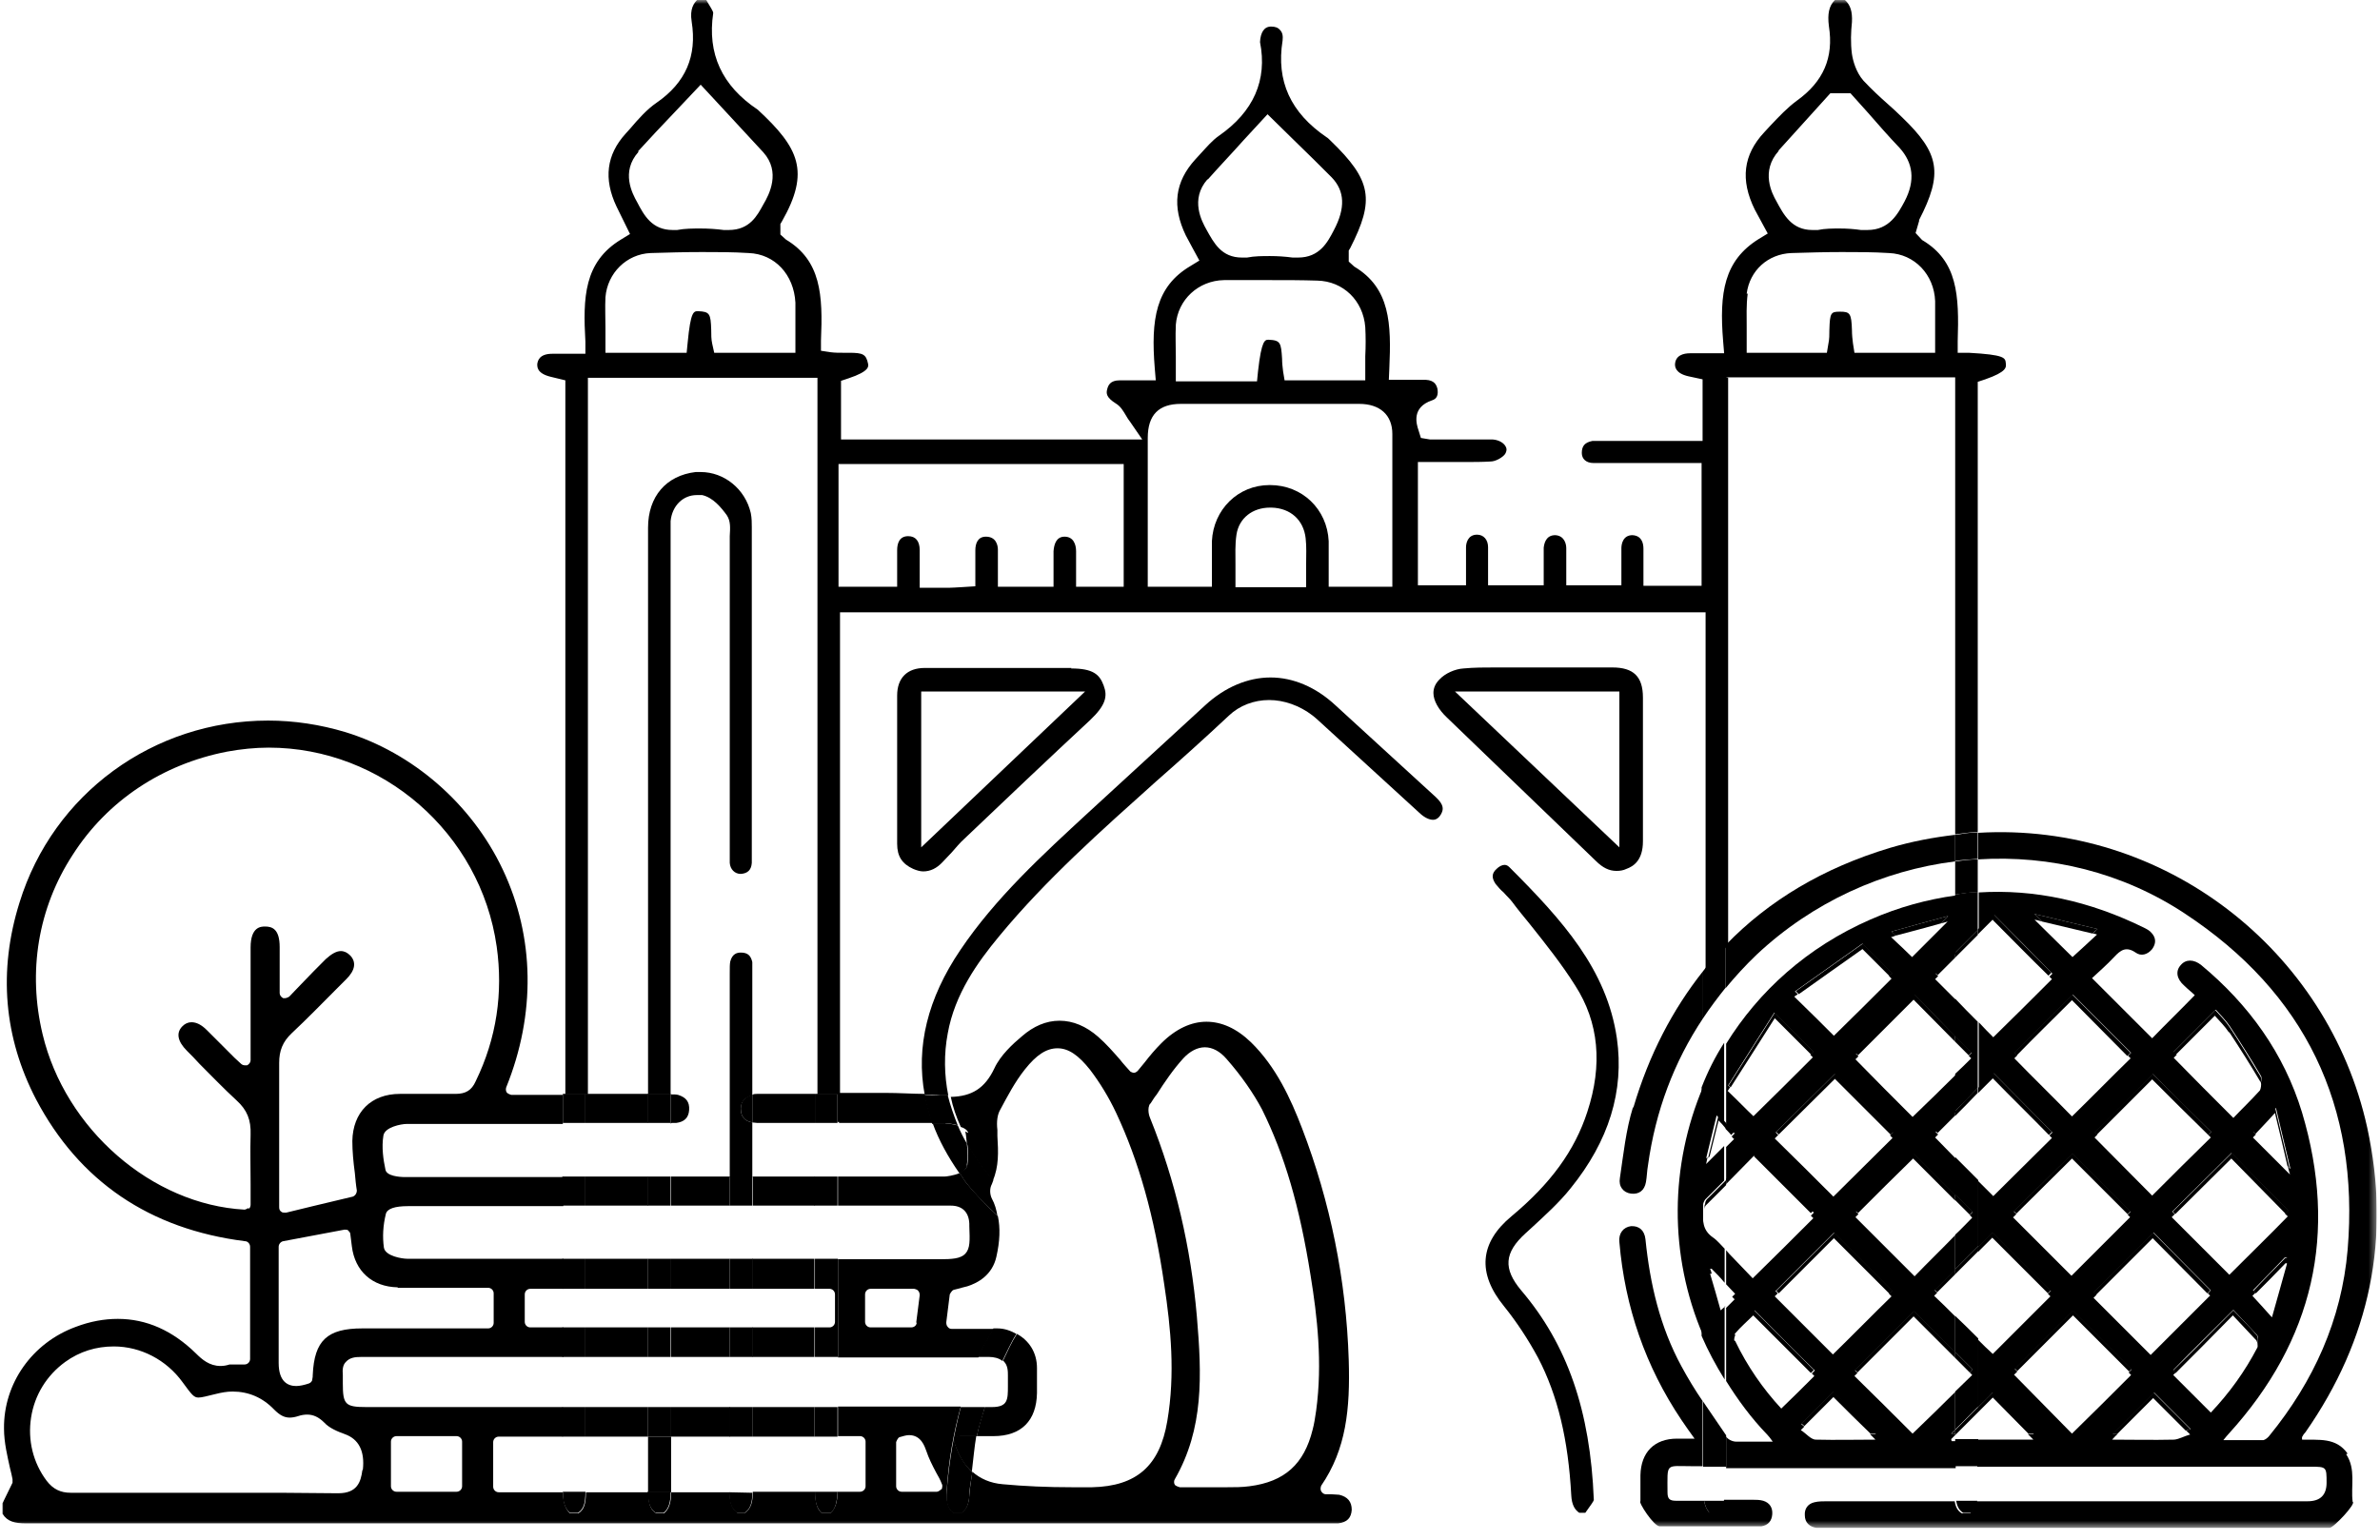 <svg width="309" height="200" viewBox="0 0 309 200" fill="none" xmlns="http://www.w3.org/2000/svg">
<g clip-path="url(#clip0_2471_1983)">
<mask id="mask0_2471_1983" style="mask-type:luminance" maskUnits="userSpaceOnUse" x="0" y="0" width="309" height="199">
<path d="M308.571 0H0V198.405H308.571V0Z" fill="white"/>
</mask>
<g mask="url(#mask0_2471_1983)">
<path d="M119.407 156.563H122.075C122.53 156.563 122.986 156.563 123.441 156.563C124.938 156.563 125.784 157.409 125.849 158.906V159.231C125.914 161.053 125.979 162.094 125.328 162.81C124.678 163.461 123.636 163.526 121.879 163.526H108.8C108.8 167.755 108.8 171.985 108.8 176.28C114.852 176.28 120.968 176.28 127.02 176.28C127.606 174.979 128.322 173.742 129.038 172.571C128.452 172.571 127.931 172.571 127.346 172.571C127.346 172.571 124.222 172.571 123.571 172.571C123.376 172.571 123.181 172.506 123.051 172.311C122.92 172.181 122.856 171.985 122.856 171.725L123.311 168.081C123.311 168.081 123.571 167.561 123.832 167.495L124.352 167.365C124.743 167.235 125.133 167.17 125.588 167.04C127.02 166.585 128.842 165.543 129.363 163.201C129.818 161.183 129.883 159.491 129.558 157.93C128.062 156.498 126.565 155.002 125.328 153.44C125.068 153.049 124.873 152.724 124.612 152.334C123.832 152.659 122.856 152.789 122.595 152.789C117.975 152.789 113.42 152.789 108.8 152.789C108.8 154.025 108.8 155.327 108.8 156.563H119.472H119.407ZM119.016 171.725C119.016 172.115 118.691 172.376 118.3 172.376H113.03C112.639 172.376 112.314 172.05 112.314 171.66V168.081C112.314 167.69 112.639 167.365 113.03 167.365H118.691C118.691 167.365 119.082 167.43 119.212 167.626C119.342 167.755 119.407 167.951 119.407 168.211L118.951 171.79L119.016 171.725Z" fill="currentColor"/>
<path d="M105.742 186.562C105.742 185.325 105.742 184.023 105.742 182.722H97.673C97.673 184.023 97.673 185.26 97.673 186.562H105.742Z" fill="currentColor"/>
<path d="M97.673 172.376C97.673 173.677 97.673 174.914 97.673 176.215C100.341 176.215 103.074 176.215 105.742 176.215C105.742 174.979 105.742 173.677 105.742 172.376H97.673Z" fill="currentColor"/>
<path d="M100.342 156.563H105.807C105.807 155.327 105.807 154.09 105.807 152.789C103.139 152.789 100.406 152.789 97.738 152.789C97.738 154.025 97.738 155.327 97.738 156.563C98.65 156.563 99.495 156.563 100.406 156.563H100.342Z" fill="currentColor"/>
<path d="M94.745 186.562C94.745 185.26 94.745 184.023 94.745 182.722H87.131C87.131 184.023 87.131 185.26 87.131 186.562H94.745Z" fill="currentColor"/>
<path d="M130.339 176.801C130.859 177.321 130.859 178.102 130.859 178.623C130.859 179.143 130.859 179.599 130.859 179.989C130.859 181.746 130.859 182.722 128.777 182.722H128.061C128.061 182.722 127.931 182.722 127.866 182.722C127.475 183.959 127.085 185.13 126.824 186.497H127.54C127.996 186.497 128.451 186.497 128.972 186.497C132.616 186.497 134.568 184.479 134.633 180.9C134.633 179.794 134.633 178.753 134.633 177.647C134.633 175.629 133.592 174.067 132.03 173.222C131.315 174.328 130.794 175.499 130.208 176.735C130.208 176.735 130.339 176.735 130.339 176.801Z" fill="currentColor"/>
<path d="M94.745 156.563C94.745 155.327 94.745 154.09 94.745 152.789H87.131C87.131 154.025 87.131 155.327 87.131 156.563C89.67 156.563 92.207 156.563 94.745 156.563Z" fill="currentColor"/>
<path d="M84.138 156.563C84.138 155.327 84.138 154.09 84.138 152.789H76.004C76.004 154.025 76.004 155.327 76.004 156.563C78.737 156.563 81.47 156.563 84.138 156.563Z" fill="currentColor"/>
<path d="M87.131 172.376C87.131 173.677 87.131 174.914 87.131 176.215C89.67 176.215 92.207 176.215 94.745 176.215C94.745 174.914 94.745 173.677 94.745 172.376H87.131Z" fill="currentColor"/>
<path d="M87.196 145.826C87.196 145.826 87.587 145.826 87.782 145.826C88.823 145.696 89.408 145.175 89.474 144.134C89.539 143.093 89.083 142.508 88.042 142.182C87.782 142.117 87.456 142.117 87.066 142.117C87.066 143.354 87.066 144.59 87.066 145.891H87.131L87.196 145.826Z" fill="currentColor"/>
<path d="M76.004 172.376C76.004 173.677 76.004 174.979 76.004 176.215C78.737 176.215 81.406 176.215 84.138 176.215C84.138 174.979 84.138 173.677 84.138 172.376H76.004Z" fill="currentColor"/>
<path d="M87.131 163.461C87.131 164.762 87.131 166.064 87.131 167.365H94.745C94.745 166.064 94.745 164.762 94.745 163.461H87.131Z" fill="currentColor"/>
<path d="M84.138 186.562C84.138 185.325 84.138 184.023 84.138 182.722C81.47 182.722 78.737 182.722 76.004 182.722C76.004 184.023 76.004 185.325 76.004 186.562H84.138Z" fill="currentColor"/>
<path d="M76.004 163.461C76.004 164.762 76.004 166.064 76.004 167.365H84.138C84.138 166.064 84.138 164.762 84.138 163.461H76.004Z" fill="currentColor"/>
<path d="M97.673 163.461C97.673 164.762 97.673 166.064 97.673 167.365H105.742C105.742 166.064 105.742 164.762 105.742 163.461H97.673Z" fill="currentColor"/>
<path d="M84.138 145.826C84.138 144.59 84.138 143.354 84.138 142.052H76.004C76.004 143.289 76.004 144.525 76.004 145.826H84.138Z" fill="currentColor"/>
<path d="M108.93 145.826C112.965 145.826 117.064 145.826 121.098 145.826C120.643 144.59 120.318 143.354 120.057 142.052C118.495 142.052 116.803 141.922 114.786 141.922C113.094 141.922 111.403 141.922 109.646 141.922C109.321 141.922 109.06 141.922 108.735 141.922C108.735 143.158 108.735 144.46 108.735 145.696H108.93V145.826Z" fill="currentColor"/>
<path d="M125.328 146.933C125.458 147.518 125.458 147.974 125.523 148.494C126.435 150.121 127.54 151.748 128.907 153.31C129.688 151.487 129.623 149.601 129.493 147.518V146.737C129.363 145.631 129.493 144.72 129.883 144.069C130.794 142.378 131.77 140.49 133.072 138.863C134.568 136.977 135.87 136.131 137.302 136.131C138.733 136.131 140.035 137.042 141.531 138.929C142.767 140.555 143.939 142.443 144.915 144.525C147.843 150.772 149.86 157.865 151.162 166.845C152.008 172.441 152.594 178.427 151.552 184.544C150.576 190.335 147.583 193.003 141.791 193.134C140.946 193.134 140.035 193.134 139.188 193.134C135.935 193.134 133.007 193.003 130.208 192.743C128.582 192.613 127.28 192.027 126.239 191.117C126.109 192.158 125.914 193.069 125.849 194.175C125.784 195.411 125.394 196.062 124.808 196.453H123.767C123.051 195.802 122.855 195.021 122.92 193.459C123.181 189.49 123.831 185.976 124.743 182.657C119.407 182.657 114.071 182.657 108.8 182.657C108.8 183.958 108.8 185.195 108.8 186.497H111.663C112.054 186.497 112.379 186.822 112.379 187.212V193.003C112.379 193.394 112.054 193.719 111.663 193.719H108.735C108.735 195.021 108.475 195.802 107.889 196.453H106.652C106.002 195.867 105.872 194.955 105.807 193.719H97.738C97.738 195.151 97.478 195.867 96.762 196.453H95.721C95.004 195.867 94.745 195.151 94.745 193.785H87.131C87.131 195.151 86.871 195.932 86.22 196.518H85.179C84.528 196.062 84.203 195.476 84.203 194.11C84.203 194.045 84.203 193.914 84.203 193.785H76.069C76.069 195.346 75.808 196.062 75.093 196.518H73.986C73.401 195.932 73.141 195.151 73.075 193.785H64.746C64.356 193.785 64.03 193.459 64.03 193.069V187.277C64.03 186.887 64.356 186.561 64.746 186.561H73.075C73.075 185.26 73.075 184.023 73.075 182.722C62.729 182.722 52.708 182.722 47.567 182.722C44.834 182.722 44.509 182.397 44.509 179.664V179.273C44.509 179.273 44.509 178.818 44.509 178.558C44.444 177.842 44.509 177.256 44.899 176.866C45.42 176.28 46.136 176.215 46.851 176.215C55.636 176.215 64.356 176.215 73.141 176.215C73.141 174.914 73.141 173.677 73.141 172.376H68.846C68.455 172.376 68.13 172.05 68.13 171.66V168.081C68.13 167.69 68.455 167.365 68.846 167.365H73.141C73.141 166.064 73.141 164.762 73.141 163.461C66.373 163.461 59.606 163.461 52.838 163.461C52.252 163.461 50.04 163.135 49.845 162.029C49.65 160.663 49.715 159.166 50.105 157.605C50.3 156.954 51.276 156.629 52.968 156.629C59.671 156.629 66.438 156.629 73.141 156.629C73.141 155.392 73.141 154.09 73.141 152.854H65.136C60.972 152.854 56.742 152.854 52.578 152.854C51.862 152.854 50.17 152.724 50.04 151.878C49.78 150.642 49.519 149.015 49.78 147.453C49.975 146.347 52.122 145.957 52.773 145.957C59.541 145.957 66.308 145.957 73.075 145.957C73.075 144.72 73.075 143.484 73.075 142.182H66.373C66.373 142.182 65.918 142.052 65.787 141.857C65.657 141.662 65.657 141.402 65.722 141.206C69.562 131.706 69.431 121.685 65.267 112.9C61.233 104.375 53.554 97.738 44.834 95.07C41.581 94.094 38.197 93.574 34.813 93.574C19.912 93.574 6.897 103.074 2.537 117.195C-0.261 126.11 0.52 134.764 4.685 142.768C10.281 153.375 19.391 159.622 31.82 161.183C32.145 161.183 32.471 161.509 32.471 161.899V176.475C32.471 176.866 32.145 177.191 31.755 177.191C31.494 177.191 31.234 177.191 30.974 177.191C30.779 177.191 30.583 177.191 30.388 177.191C30.128 177.191 29.998 177.191 29.803 177.191C29.412 177.321 29.022 177.386 28.631 177.386C27.2 177.386 26.224 176.541 25.443 175.759C22.384 172.766 19.001 171.27 15.291 171.27C13.535 171.27 11.713 171.595 9.825 172.311C4.164 174.393 0.455 179.664 0.52 185.52C0.52 187.342 0.976 189.165 1.301 190.661C1.431 191.182 1.561 191.702 1.626 192.093C1.626 192.223 1.626 192.418 1.626 192.548L0.325 195.216V196.582C0.976 197.623 1.952 197.819 3.383 197.819C44.184 197.819 84.984 197.819 125.849 197.819H173.221C173.221 197.819 173.547 197.819 173.742 197.819C174.913 197.689 175.434 197.103 175.499 196.062C175.499 195.021 174.978 194.37 173.872 194.11C173.547 194.11 173.221 194.045 172.831 194.045C172.635 194.045 172.375 194.045 172.115 194.045C171.855 194.045 171.659 193.85 171.53 193.654C171.399 193.394 171.464 193.134 171.53 192.938C174.783 188.188 175.303 182.982 175.108 176.605C174.783 166.194 172.7 156.043 169.056 146.542C167.56 142.638 165.673 138.538 162.419 135.35C160.532 133.528 158.58 132.682 156.628 132.682C154.676 132.682 152.659 133.593 150.771 135.48C149.991 136.261 149.275 137.107 148.624 137.953C148.299 138.343 147.974 138.734 147.713 139.059C147.583 139.189 147.388 139.319 147.192 139.319C147.192 139.319 146.802 139.254 146.672 139.059C146.282 138.603 145.826 138.148 145.435 137.627C144.524 136.586 143.614 135.545 142.572 134.634C141.011 133.267 139.319 132.551 137.562 132.551C135.805 132.551 134.178 133.267 132.682 134.569C131.51 135.545 129.883 137.042 129.102 138.734C127.866 141.337 126.174 142.378 123.441 142.443C123.702 143.744 124.157 145.046 124.743 146.347C125.198 146.477 125.588 146.737 125.719 147.128L125.328 146.933ZM51.667 167.235C52.968 167.235 54.335 167.235 55.636 167.235H63.38C63.77 167.235 64.095 167.561 64.095 167.951V171.79C64.095 172.181 63.77 172.506 63.38 172.506H47.047C42.492 172.506 40.8 174.067 40.605 178.558C40.605 178.688 40.605 178.883 40.539 179.143C40.539 179.403 40.279 179.599 40.084 179.664C39.498 179.859 38.913 179.989 38.457 179.989C37.416 179.989 36.18 179.469 36.18 176.996C36.18 173.612 36.18 161.899 36.18 161.899C36.18 161.574 36.44 161.249 36.765 161.183L44.704 159.687C44.704 159.687 44.769 159.687 44.834 159.687C44.964 159.687 45.16 159.687 45.225 159.817C45.355 159.947 45.485 160.077 45.485 160.273L45.68 161.834C46.071 165.087 48.348 167.105 51.602 167.17L51.667 167.235ZM32.21 156.889C32.21 156.889 31.885 157.084 31.755 157.084C19.716 156.433 8.459 146.607 5.531 134.309C3.579 126.175 4.945 117.91 9.435 111.013C13.925 103.985 21.083 99.235 29.477 97.608C31.234 97.283 33.121 97.087 34.878 97.087C49.65 97.087 62.404 108.215 64.486 122.921C65.332 128.907 64.486 134.829 61.753 140.425C61.233 141.597 60.451 142.052 59.15 142.052C57.979 142.052 56.807 142.052 55.636 142.052C54.4 142.052 53.163 142.052 51.927 142.052C48.153 142.052 45.81 144.46 45.745 148.169C45.745 149.47 45.875 150.902 46.071 152.334C46.136 153.049 46.201 153.83 46.331 154.611C46.331 154.937 46.136 155.262 45.81 155.392C43.533 155.913 37.156 157.474 37.156 157.474C37.156 157.474 37.026 157.474 36.961 157.474C36.83 157.474 36.635 157.474 36.505 157.344C36.31 157.214 36.245 157.019 36.245 156.758V150.251C36.245 146.152 36.245 142.052 36.245 138.018C36.245 136.456 36.7 135.285 37.871 134.178C39.889 132.291 41.841 130.274 43.728 128.387L44.964 127.151C46.136 125.979 46.266 124.938 45.485 124.093C45.094 123.702 44.704 123.507 44.248 123.507C43.663 123.507 43.012 123.897 42.296 124.548C41.255 125.589 40.214 126.63 39.108 127.801L37.546 129.428C37.546 129.428 37.221 129.623 37.026 129.623C36.961 129.623 36.83 129.623 36.765 129.623C36.505 129.493 36.31 129.233 36.31 128.973V127.216C36.31 125.654 36.31 124.287 36.31 122.986C36.31 120.643 35.334 120.318 34.423 120.318C33.902 120.318 32.536 120.318 32.536 123.051C32.536 126.175 32.536 137.693 32.536 137.693C32.536 137.953 32.34 138.213 32.08 138.343C32.015 138.343 31.885 138.343 31.82 138.343C31.625 138.343 31.429 138.278 31.299 138.148L30.453 137.367C30.453 137.367 28.631 135.545 28.241 135.154C27.785 134.699 27.33 134.243 26.874 133.788C26.159 133.072 25.508 132.747 24.857 132.747C24.402 132.747 24.011 132.942 23.686 133.267C22.84 134.113 23.035 135.219 24.271 136.456C24.792 136.977 25.378 137.562 25.898 138.148C27.46 139.71 29.087 141.402 30.714 142.898C32.08 144.134 32.601 145.436 32.536 147.323C32.471 149.47 32.536 151.618 32.536 153.7C32.536 154.611 32.536 155.522 32.536 156.433C32.536 156.629 32.471 156.823 32.34 156.954L32.21 156.889ZM47.047 190.921C46.851 192.418 46.396 193.914 43.923 193.914H43.728C41.255 193.914 38.717 193.85 36.245 193.85C34.683 193.85 33.056 193.85 31.494 193.85C29.868 193.85 28.306 193.85 26.679 193.85H17.569C14.771 193.85 12.038 193.85 9.175 193.85C7.873 193.85 6.897 193.394 6.051 192.288C4.294 189.945 3.579 187.017 4.034 184.089C4.49 181.161 6.051 178.623 8.459 176.866C10.346 175.499 12.493 174.849 14.771 174.849C18.285 174.849 21.604 176.605 23.686 179.469C24.922 181.161 25.183 181.486 25.768 181.486C26.224 181.486 26.874 181.291 27.98 181.03C28.761 180.835 29.477 180.705 30.193 180.705C32.275 180.705 34.097 181.486 35.594 183.047C36.31 183.763 36.895 184.089 37.611 184.089C37.937 184.089 38.327 184.023 38.717 183.894C39.108 183.763 39.498 183.698 39.889 183.698C40.67 183.698 41.385 184.023 42.101 184.739C42.752 185.455 43.858 185.911 44.769 186.236C46.591 186.887 47.372 188.449 47.112 190.856L47.047 190.921ZM59.996 193.003C59.996 193.394 59.671 193.719 59.28 193.719H51.472C51.081 193.719 50.756 193.394 50.756 193.003V187.212C50.756 186.822 51.081 186.497 51.472 186.497H59.28C59.671 186.497 59.996 186.822 59.996 187.212V193.003ZM122.205 193.394C122.205 193.394 121.879 193.719 121.619 193.719H117.064C116.674 193.719 116.348 193.394 116.348 193.003V187.277C116.348 187.277 116.543 186.691 116.804 186.626C117.259 186.497 117.65 186.366 118.04 186.366C119.602 186.366 120.058 187.863 120.252 188.383C120.578 189.359 121.034 190.27 121.554 191.247C121.814 191.702 122.075 192.158 122.27 192.678C122.4 192.873 122.335 193.134 122.27 193.394H122.205ZM149.34 143.354C149.6 142.963 149.86 142.507 150.186 142.117C151.227 140.49 152.333 138.863 153.635 137.432C154.48 136.521 155.456 136.001 156.432 136.001C157.409 136.001 158.385 136.521 159.231 137.497C161.183 139.71 162.744 141.987 163.851 144.069C166.779 149.991 168.731 156.629 170.163 165.673C171.009 170.879 171.724 176.996 170.879 183.178C170.748 184.089 170.618 184.935 170.423 185.65C169.317 190.141 166.779 192.418 162.224 193.003C161.248 193.134 160.272 193.134 159.296 193.134C159.296 193.134 157.409 193.134 156.628 193.134H153.179C153.179 193.134 152.659 193.003 152.528 192.809C152.398 192.613 152.398 192.288 152.528 192.093C156.303 185.52 156.042 178.623 155.391 170.944C154.611 161.964 152.594 153.31 149.34 145.241C149.21 144.981 148.884 143.939 149.34 143.289V143.354Z" fill="currentColor"/>
<path d="M100.797 142.052C99.95 142.052 99.17 142.052 98.323 142.052C98.063 142.052 97.868 142.052 97.673 142.182C97.673 143.354 97.673 144.525 97.673 145.761C97.868 145.761 98.129 145.826 98.323 145.826H98.779H105.807C105.807 144.59 105.807 143.354 105.807 142.052C105.417 142.052 104.961 142.052 104.571 142.052H100.862H100.797Z" fill="currentColor"/>
<path d="M224.043 48.999H253.846V52.904C253.846 52.904 253.846 78.217 253.846 108.345C254.822 108.215 255.799 108.085 256.775 108.019C256.775 95.526 256.775 83.032 256.775 70.538V49.585L257.751 49.26C260.549 48.283 260.484 47.698 260.419 47.177C260.354 46.461 260.288 46.071 255.603 45.811H254.172V44.314C254.367 38.327 254.172 33.903 249.551 31.169L248.706 30.259L249.161 28.697V28.567C252.284 22.515 251.829 19.912 246.948 15.227C246.363 14.641 245.712 14.056 245.127 13.535C244.02 12.559 242.979 11.583 241.938 10.477C240.962 9.37 240.572 7.874 240.442 7.028C240.246 5.596 240.311 4.1 240.442 2.863C240.507 1.497 240.246 0.651 239.531 1.68435e-05H238.229C237.448 0.781 237.253 1.822 237.448 3.384C238.099 7.483 236.732 10.607 233.283 13.079C232.047 13.991 231.006 15.097 229.835 16.333L229.054 17.179C226.321 20.107 225.93 23.361 227.818 27.2L229.51 30.324L228.338 31.039C223.848 33.837 223.198 38.002 223.718 44.314L223.848 45.876H219.423C218.577 45.876 217.536 46.136 217.471 47.307C217.471 47.568 217.471 48.479 219.228 48.869L221.05 49.26V57.263H207.775C207.45 57.263 207.059 57.263 206.734 57.263C205.758 57.459 205.368 57.914 205.368 58.825C205.368 59.606 205.954 60.126 206.864 60.126C208.621 60.126 210.378 60.126 212.135 60.126H220.92V76.069H213.371V73.531C213.371 72.75 213.371 71.97 213.371 71.254C213.371 70.473 213.111 69.562 211.94 69.497C210.703 69.497 210.508 70.668 210.508 71.189C210.508 71.905 210.508 72.621 210.508 73.401V76.004H203.351V73.466C203.351 72.686 203.351 71.905 203.351 71.189C203.351 70.603 203.09 69.562 201.919 69.497C200.683 69.497 200.487 70.603 200.422 71.124C200.422 71.514 200.422 71.905 200.422 72.23V76.004H193.199V73.401C193.199 72.621 193.199 71.839 193.199 71.059C193.199 70.083 192.614 69.432 191.768 69.432C190.531 69.432 190.336 70.603 190.336 71.059C190.336 71.839 190.336 72.555 190.336 73.401V76.004H184.089V59.997H190.206C191.312 59.997 192.418 59.997 193.524 59.931C194.175 59.931 195.086 59.411 195.412 58.955C195.607 58.63 195.672 58.305 195.477 57.979C195.282 57.589 194.696 57.133 193.785 57.068C192.744 57.068 191.703 57.068 190.727 57.068H185.651L184.479 56.873L184.154 55.832C183.894 55.051 183.243 52.904 185.911 51.993C186.562 51.797 186.757 51.277 186.627 50.496C186.497 49.975 186.236 49.39 185.13 49.325C184.805 49.325 184.415 49.325 184.024 49.325H180.315L180.38 47.828C180.64 42.036 180.51 37.416 175.825 34.618L175.109 33.968V33.187V32.536L175.304 32.211C178.493 25.964 178.103 23.426 172.767 18.285C172.571 18.09 172.376 17.895 172.246 17.83C167.561 14.641 165.674 10.542 166.52 5.271C166.585 4.685 166.52 4.23 166.194 3.904C165.934 3.579 165.544 3.449 165.023 3.449C164.112 3.449 163.656 4.23 163.591 5.466C164.567 10.412 162.746 14.511 158.255 17.634C157.41 18.22 156.694 19.066 155.913 19.912L155.197 20.693C152.529 23.621 152.139 26.81 153.961 30.584C154.156 30.974 155.718 33.837 155.718 33.837L154.547 34.553C150.056 37.221 149.406 41.451 149.926 47.828L150.056 49.39H145.371C144.135 49.39 143.875 50.04 143.744 50.561C143.614 51.082 143.614 51.602 144.851 52.383C145.502 52.773 145.827 53.359 146.217 54.01C146.347 54.27 146.543 54.53 146.738 54.791L148.299 57.068H109.191V49.455L110.167 49.129C112.9 48.218 112.77 47.568 112.705 47.242C112.445 46.006 112.054 45.811 110.232 45.811H109.451C108.931 45.811 108.41 45.811 107.89 45.746L106.588 45.55V44.249C106.848 38.262 106.588 33.837 102.034 31.105L101.318 30.454V29.087L101.513 28.762C105.222 22.255 103.725 19.196 98.389 14.251C93.704 11.127 91.817 6.963 92.598 1.692C92.598 1.432 92.142 0.781 91.882 0.325C91.817 0.195 91.687 1.68435e-05 91.621 -0.13H90.645C90.06 0.39 89.539 1.171 89.8 2.798C90.516 7.288 89.019 10.737 85.245 13.34C84.008 14.186 82.902 15.422 81.796 16.724L81.21 17.374C78.737 20.107 78.347 23.231 80.039 26.81L81.796 30.389L80.624 31.105C75.809 34.033 75.679 38.653 76.004 44.379V45.941H71.71C69.953 45.941 69.823 46.917 69.757 47.242C69.757 47.568 69.627 48.479 71.515 48.934L73.401 49.39V76.33C73.401 98.259 73.401 120.188 73.401 142.117H76.33C76.33 98.259 76.33 49.064 76.33 49.064H106.133V53.164C106.133 53.164 106.133 99.951 106.133 142.117C107.109 142.117 108.085 142.117 109.061 142.117C109.061 128.973 109.061 115.828 109.061 102.683V79.518H221.44V95.135C221.44 105.482 221.44 115.828 221.44 126.175C222.351 125.003 223.327 123.832 224.368 122.726C224.368 84.919 224.368 49.064 224.368 49.064L224.043 48.999ZM230.876 19.587L237.643 12.103H240.246L242.524 14.641C243.89 16.203 245.192 17.7 246.623 19.196C248.38 21.148 248.706 23.426 247.274 26.159C246.428 27.721 245.322 29.868 242.459 29.868C242.198 29.868 241.938 29.868 241.613 29.868C240.702 29.738 239.791 29.673 238.88 29.673C237.969 29.673 236.928 29.673 236.016 29.868C235.756 29.868 235.561 29.868 235.301 29.868C232.633 29.868 231.592 27.916 230.616 26.094C230.095 25.183 228.534 22.255 230.941 19.587H230.876ZM226.776 38.132C227.167 35.139 229.51 32.992 232.568 32.861C234.78 32.796 236.992 32.731 239.14 32.731C241.157 32.731 243.239 32.731 245.257 32.861C248.575 32.992 251.113 35.66 251.243 39.108C251.243 40.28 251.243 41.451 251.243 42.687V45.811H240.767L240.572 44.574C240.507 44.054 240.442 43.468 240.442 42.883C240.376 40.67 240.181 40.475 238.88 40.475C237.708 40.475 237.578 40.605 237.513 42.817C237.513 43.468 237.513 44.054 237.383 44.639L237.188 45.811H226.776V44.379C226.776 43.794 226.776 43.143 226.776 42.557C226.776 41.126 226.711 39.629 226.907 38.132H226.776ZM82.837 19.652C84.334 18.025 85.83 16.398 87.587 14.576L90.971 10.997L94.29 14.576C95.981 16.398 97.543 18.09 99.105 19.782C101.383 22.32 99.886 25.248 99.105 26.549C98.324 27.981 97.348 29.868 94.615 29.868H93.964C92.988 29.738 91.947 29.673 90.971 29.673C89.995 29.673 88.889 29.673 87.913 29.868H87.327C84.659 29.868 83.618 27.981 82.707 26.224C82.121 25.183 80.56 22.32 82.902 19.717L82.837 19.652ZM103.27 45.811H92.728L92.468 44.639C92.338 44.054 92.338 43.468 92.338 42.817C92.272 40.735 92.142 40.475 90.645 40.41C90.06 40.41 89.669 40.41 89.279 44.509L89.149 45.811H78.607V42.622C78.607 41.256 78.542 39.954 78.607 38.588C78.868 35.464 81.34 32.992 84.464 32.861C86.676 32.796 88.889 32.731 91.166 32.731C93.183 32.731 95.201 32.731 97.218 32.861C100.602 32.992 103.075 35.66 103.27 39.303C103.27 40.41 103.27 41.581 103.27 42.752V45.811ZM145.892 76.199H139.71V73.727C139.71 73.011 139.71 72.295 139.71 71.579C139.71 70.733 139.384 69.692 138.214 69.692C137.107 69.692 136.847 70.733 136.782 71.579C136.782 72.295 136.782 76.199 136.782 76.199H129.559V73.662C129.559 72.881 129.559 72.165 129.559 71.384C129.559 70.863 129.363 69.692 127.997 69.692C126.891 69.692 126.631 70.668 126.631 71.449C126.631 72.165 126.631 72.881 126.631 73.662V76.134C126.631 76.134 123.702 76.33 123.182 76.33H119.407V73.662C119.407 72.881 119.407 72.165 119.407 71.449C119.407 70.278 118.887 69.627 117.911 69.627C116.74 69.627 116.479 70.603 116.479 71.449C116.479 72.165 116.479 72.881 116.479 73.662V76.199H108.866V60.257H145.892V76.134V76.199ZM156.824 23.296C158.32 21.604 159.882 19.977 161.444 18.22L164.567 14.836L168.016 18.22C169.773 19.912 171.335 21.474 172.897 23.035C174.588 24.793 174.719 27.005 173.157 29.933C172.376 31.43 171.335 33.447 168.537 33.447C168.342 33.447 168.082 33.447 167.821 33.447C166.845 33.317 165.869 33.252 164.893 33.252C163.917 33.252 162.876 33.252 161.899 33.447H161.249C158.581 33.447 157.605 31.56 156.629 29.803C156.043 28.762 154.482 25.899 156.759 23.296H156.824ZM152.659 42.167C152.92 38.913 155.588 36.44 158.906 36.375C160.923 36.375 163.006 36.375 165.023 36.375C167.04 36.375 168.992 36.375 171.01 36.44C174.394 36.505 176.996 39.043 177.256 42.492C177.322 43.728 177.322 44.965 177.256 46.266V49.39H166.78L166.585 48.218C166.52 47.698 166.455 47.112 166.455 46.592C166.324 44.509 166.259 44.184 164.698 44.119C164.242 44.119 163.787 44.119 163.331 48.218L163.201 49.52H152.659V46.331C152.659 44.965 152.594 43.598 152.659 42.297V42.167ZM169.513 76.265H160.403V74.833C160.403 74.312 160.403 73.791 160.403 73.271C160.403 72.035 160.338 70.733 160.533 69.432C160.858 67.285 162.615 65.918 164.893 65.918H165.088C167.561 65.983 169.252 67.545 169.513 69.887C169.643 70.994 169.578 72.1 169.578 73.271V76.265H169.513ZM180.835 76.199H172.506V73.271C172.506 72.23 172.506 71.254 172.506 70.278C172.311 66.113 169.058 62.99 164.893 62.99H164.828C160.728 62.99 157.54 66.178 157.344 70.278C157.344 71.254 157.344 72.23 157.344 73.271V76.199H149.015C149.015 76.199 149.015 59.085 149.015 56.873C149.015 53.88 150.447 52.448 153.31 52.448H163.526H176.476C179.144 52.448 180.771 53.88 180.771 56.352C180.771 60.777 180.771 65.137 180.771 69.627V76.265L180.835 76.199Z" fill="currentColor"/>
<path d="M253.845 116.154C254.821 116.023 255.797 115.893 256.773 115.828C256.773 114.397 256.773 112.965 256.773 111.598C255.797 111.598 254.821 111.729 253.845 111.859C253.845 113.29 253.845 114.722 253.845 116.154Z" fill="currentColor"/>
<path d="M106.654 196.457H107.892C108.479 195.87 108.674 195.088 108.739 193.719H105.806C105.806 194.958 106.002 195.805 106.654 196.457Z" fill="currentColor"/>
<path d="M105.742 182.722C105.742 184.023 105.742 185.325 105.742 186.562H108.735C108.735 185.26 108.735 184.023 108.735 182.722H105.742Z" fill="currentColor"/>
<path d="M73.923 196.457H75.031C75.749 196.001 76.009 195.284 76.009 193.719H73.076C73.076 195.088 73.337 195.87 73.989 196.457H73.923Z" fill="currentColor"/>
<path d="M73.922 145.826H76.004C76.004 144.59 76.004 143.354 76.004 142.052H73.076C73.076 143.289 73.076 144.525 73.076 145.826C73.402 145.826 73.662 145.826 73.987 145.826H73.922Z" fill="currentColor"/>
<path d="M105.806 145.826H108.735C108.735 144.59 108.735 143.289 108.735 142.052C107.758 142.052 106.782 142.052 105.806 142.052C105.806 143.289 105.806 144.59 105.806 145.826Z" fill="currentColor"/>
<path d="M76.004 152.789H73.011C73.011 154.025 73.011 155.327 73.011 156.563C73.987 156.563 74.963 156.563 76.004 156.563C76.004 155.327 76.004 154.09 76.004 152.789Z" fill="currentColor"/>
<path d="M108.735 156.563C108.735 155.327 108.735 154.025 108.735 152.789H105.742C105.742 154.025 105.742 155.327 105.742 156.563H108.735Z" fill="currentColor"/>
<path d="M76.004 172.376H73.011C73.011 173.677 73.011 174.914 73.011 176.215C73.987 176.215 74.963 176.215 76.004 176.215C76.004 174.979 76.004 173.677 76.004 172.376Z" fill="currentColor"/>
<path d="M76.004 163.461H74.573C74.052 163.461 73.531 163.461 73.011 163.461C73.011 164.762 73.011 166.064 73.011 167.365H76.004C76.004 166.064 76.004 164.762 76.004 163.461Z" fill="currentColor"/>
<path d="M105.806 163.461C105.806 164.762 105.806 166.064 105.806 167.365H107.694C108.084 167.365 108.409 167.69 108.409 168.081V171.66C108.409 172.05 108.084 172.376 107.694 172.376H105.806C105.806 173.677 105.806 174.979 105.806 176.215C106.782 176.215 107.758 176.215 108.799 176.215C108.799 171.985 108.799 167.755 108.799 163.461H105.806Z" fill="currentColor"/>
<path d="M76.004 182.722C75.028 182.722 73.987 182.722 73.011 182.722C73.011 184.023 73.011 185.26 73.011 186.562H76.004C76.004 185.325 76.004 184.023 76.004 182.722Z" fill="currentColor"/>
<path d="M87.066 142.117C87.066 122.595 87.066 103.139 87.066 83.618V69.497C87.066 68.911 87.066 68.261 87.066 67.675C87.261 65.658 88.693 64.291 90.45 64.291H91.166C92.597 64.617 93.638 65.918 94.354 66.894C94.875 67.675 94.81 68.521 94.745 69.627V110.427C94.745 110.948 94.745 111.534 94.745 112.054C94.81 112.9 95.395 113.486 96.176 113.486C97.087 113.421 97.543 112.965 97.608 112.054C97.608 111.859 97.608 111.729 97.608 111.273V68.456C97.608 67.935 97.608 67.285 97.478 66.634C96.762 63.51 94.029 61.298 90.97 61.298C90.775 61.298 90.515 61.298 90.319 61.298C86.481 61.753 84.138 64.486 84.138 68.521C84.138 68.521 84.138 106.718 84.138 142.117H87.001C87.001 142.117 87.001 142.117 87.131 142.117H87.066Z" fill="currentColor"/>
<path d="M87.131 186.561H84.138C84.138 189.294 84.138 191.702 84.138 193.785H87.131C87.131 193.785 87.131 193.654 87.131 193.589C87.131 191.246 87.131 188.904 87.131 186.561Z" fill="currentColor"/>
<path d="M84.138 163.461C84.138 164.762 84.138 166.064 84.138 167.365H87.131C87.131 166.064 87.131 164.762 87.131 163.461H84.138Z" fill="currentColor"/>
<path d="M87.067 156.563C87.067 155.327 87.067 154.09 87.067 152.789H84.074C84.074 154.025 84.074 155.327 84.074 156.563C85.05 156.563 86.026 156.563 87.067 156.563Z" fill="currentColor"/>
<path d="M87.131 186.562C87.131 185.26 87.131 184.023 87.131 182.722H84.138C84.138 184.089 84.138 185.325 84.138 186.562H87.131Z" fill="currentColor"/>
<path d="M87.067 145.826C87.067 144.59 87.067 143.354 87.067 142.052C87.067 142.052 87.067 142.052 86.937 142.052H84.074C84.074 143.289 84.074 144.525 84.074 145.826H86.286H87.067Z" fill="currentColor"/>
<path d="M84.139 172.376C84.139 173.677 84.139 174.979 84.139 176.215C84.594 176.215 85.05 176.215 85.44 176.215C85.961 176.215 86.546 176.215 87.067 176.215C87.067 174.914 87.067 173.677 87.067 172.376H84.074H84.139Z" fill="currentColor"/>
<path d="M84.139 194.045C84.139 195.414 84.53 196.001 85.117 196.457H86.159C86.811 195.935 87.072 195.088 87.072 193.719H84.074C84.074 193.719 84.074 193.915 84.074 194.045H84.139Z" fill="currentColor"/>
<path d="M125.524 151.358C125.654 150.511 125.654 149.535 125.524 148.494C125.069 147.714 124.678 146.933 124.353 146.152C123.702 145.957 122.986 145.891 122.791 145.891C122.206 145.891 121.62 145.891 121.099 145.891C121.88 148.039 123.051 150.186 124.548 152.334C125.069 152.138 125.459 151.813 125.589 151.358H125.524Z" fill="currentColor"/>
<path d="M122.92 142.247C122.92 142.247 123.051 142.247 123.116 142.247C122.595 139.645 122.53 136.911 123.051 134.178C123.962 129.103 126.89 125.003 129.688 121.619C135.805 114.201 143.093 107.759 150.056 101.513C153.244 98.714 156.433 95.851 159.556 92.923C160.923 91.621 162.81 90.906 164.762 90.906C166.714 90.906 168.731 91.621 170.423 92.923C171.009 93.378 171.595 93.964 172.18 94.485L176.019 97.998C178.818 100.536 181.616 103.139 184.414 105.677C184.999 106.198 185.585 106.458 186.04 106.458C186.171 106.458 186.691 106.458 187.082 105.742C187.407 105.157 187.537 104.571 186.431 103.53C183.503 100.862 173.351 91.557 173.351 91.557C170.814 89.214 167.886 87.977 164.957 87.977C162.029 87.977 159.036 89.214 156.433 91.621L141.271 105.547C135.35 111.013 129.232 116.609 124.678 123.377C120.448 129.623 118.886 135.935 120.058 142.182C120.708 142.182 121.424 142.182 122.075 142.247C122.4 142.247 122.66 142.247 122.92 142.247Z" fill="currentColor"/>
<path d="M124.613 186.431C124.613 186.431 124.157 186.561 124.027 186.691C123.897 186.887 123.832 187.082 123.897 187.342C124.418 188.969 125.133 190.206 126.174 191.117C126.37 189.555 126.5 187.928 126.76 186.431H124.613Z" fill="currentColor"/>
<path d="M122.791 145.891C122.791 145.891 123.767 145.891 124.353 146.152C123.832 144.85 123.377 143.549 123.051 142.247C123.051 142.247 122.921 142.247 122.856 142.247C122.596 142.247 122.27 142.247 122.01 142.247C121.359 142.247 120.644 142.247 119.993 142.182C120.253 143.419 120.579 144.72 121.034 145.957C121.62 145.957 122.206 145.957 122.726 145.957L122.791 145.891Z" fill="currentColor"/>
<path d="M124.092 186.757C124.092 186.757 124.418 186.497 124.678 186.497H126.825C127.086 185.195 127.541 184.023 127.866 182.722C127.541 182.722 127.215 182.722 126.825 182.722C126.109 182.722 125.459 182.722 124.743 182.722C123.897 185.976 123.246 189.555 122.921 193.524C122.791 195.086 122.986 195.867 123.767 196.518H124.808C125.394 196.127 125.784 195.477 125.849 194.24C125.849 193.199 126.109 192.223 126.239 191.182C125.263 190.271 124.482 189.034 123.962 187.407C123.897 187.212 123.962 186.952 124.092 186.757Z" fill="currentColor"/>
<path d="M124.548 152.269C124.808 152.659 125.003 152.984 125.264 153.375C126.5 155.002 127.996 156.433 129.494 157.865C129.363 157.084 129.168 156.368 128.778 155.652C128.517 155.131 128.452 154.351 128.778 153.765C128.843 153.57 128.908 153.44 128.973 153.245C127.606 151.683 126.5 150.056 125.589 148.429C125.719 149.47 125.719 150.446 125.589 151.293C125.524 151.748 125.068 152.008 124.548 152.269Z" fill="currentColor"/>
<path d="M128.452 176.215C128.973 176.215 129.689 176.345 130.144 176.735C130.73 175.565 131.251 174.328 131.966 173.222C131.251 172.831 130.47 172.506 129.494 172.506C129.298 172.506 129.168 172.506 128.973 172.506C128.257 173.677 127.542 174.914 126.956 176.215C127.476 176.215 127.932 176.215 128.452 176.215Z" fill="currentColor"/>
<path d="M198.794 159.491C200.551 157.865 202.438 156.173 203.935 154.286C208.88 148.169 210.898 141.662 209.922 134.829C208.62 125.914 202.894 119.537 195.996 112.639C195.801 112.445 195.606 112.314 195.346 112.314C195.02 112.314 194.63 112.51 194.304 112.835C193.654 113.421 193.654 114.006 194.174 114.787C194.499 115.178 194.825 115.568 195.215 115.893C195.606 116.349 196.061 116.739 196.387 117.195C197.102 118.171 197.883 119.082 198.664 120.058C200.681 122.595 202.763 125.198 204.52 127.997C207.579 132.747 208.099 138.278 206.082 144.395C204.455 149.405 201.332 153.7 196.256 157.93C192.092 161.379 191.766 165.348 195.28 169.643C196.907 171.66 198.404 173.938 199.705 176.345C202.243 181.226 203.61 186.952 204 194.175C204.065 195.411 204.455 196.062 205.041 196.453H205.822C205.822 196.453 206.017 196.192 206.147 195.997C206.407 195.606 206.928 194.956 206.928 194.761C206.472 183.178 203.479 174.588 197.492 167.561C195.15 164.762 195.28 162.68 198.078 160.142L198.794 159.491Z" fill="currentColor"/>
<path d="M97.673 152.789C97.673 150.446 97.673 148.104 97.673 145.761C96.892 145.631 96.176 145.175 96.176 144.005C96.176 143.093 96.761 142.443 97.673 142.247V125.784C97.673 125.459 97.673 125.134 97.673 124.938C97.478 124.093 97.087 123.702 96.176 123.702C95.72 123.702 95.07 123.832 94.809 124.873C94.744 125.198 94.744 125.654 94.744 126.435V144.33C94.744 147.193 94.744 150.056 94.744 152.919H95.07C95.916 152.919 96.827 152.919 97.673 152.919V152.789Z" fill="currentColor"/>
<path d="M94.679 193.785C94.679 195.153 94.94 195.87 95.657 196.457H96.7C97.416 195.935 97.678 195.153 97.678 193.85L94.679 193.785Z" fill="currentColor"/>
<path d="M97.672 186.562C97.672 185.26 97.672 184.023 97.672 182.722H94.679C94.679 184.023 94.679 185.26 94.679 186.562H97.672Z" fill="currentColor"/>
<path d="M97.673 156.563C97.673 155.327 97.673 154.025 97.673 152.789C96.827 152.789 95.916 152.789 95.07 152.789H94.744C94.744 154.025 94.744 155.262 94.744 156.563C95.72 156.563 96.697 156.563 97.673 156.563Z" fill="currentColor"/>
<path d="M94.744 163.461C94.744 164.762 94.744 166.064 94.744 167.365H97.738C97.738 166.064 97.738 164.762 97.738 163.461H94.744Z" fill="currentColor"/>
<path d="M96.176 144.005C96.176 145.175 96.892 145.631 97.672 145.761C97.672 144.59 97.672 143.419 97.672 142.182C96.761 142.378 96.176 143.029 96.176 143.939V144.005Z" fill="currentColor"/>
<path d="M94.744 172.376C94.744 173.677 94.744 174.914 94.744 176.215C95.72 176.215 96.761 176.215 97.738 176.215C97.738 174.914 97.738 173.677 97.738 172.376H94.744Z" fill="currentColor"/>
<path d="M209.921 113.095C210.311 113.095 210.767 113.03 211.158 112.835C212.068 112.51 213.305 111.729 213.305 109.256C213.305 103.009 213.305 96.827 213.305 90.58C213.305 87.847 212.068 86.676 209.335 86.676H199.835H194.108C192.742 86.676 191.376 86.676 190.009 86.806C188.903 86.871 187.602 87.457 186.886 88.238C186.365 88.758 186.105 89.344 186.105 89.994C186.105 90.971 186.755 92.142 187.862 93.183C194.304 99.365 200.746 105.612 207.188 111.794C208.099 112.705 208.945 113.095 209.856 113.095H209.921ZM210.247 89.799V110.037L188.903 89.799H210.247Z" fill="currentColor"/>
<path d="M139.124 86.741H126.89C126.89 86.741 121.424 86.741 120.058 86.741C117.78 86.741 116.479 88.042 116.479 90.32C116.479 94.875 116.479 99.43 116.479 103.985V109.581C116.479 111.208 117.13 112.184 118.561 112.835C119.016 113.03 119.472 113.16 119.862 113.16C120.774 113.16 121.619 112.77 122.4 111.924C122.791 111.533 123.181 111.078 123.571 110.687C124.092 110.102 124.612 109.451 125.198 108.93C130.599 103.79 136 98.649 141.466 93.574C143.614 91.557 143.809 90.385 143.288 89.018C142.768 87.587 141.922 86.806 139.059 86.806L139.124 86.741ZM119.602 110.037V89.799H140.88L119.602 110.037Z" fill="currentColor"/>
<path d="M253.846 111.794C253.846 110.687 253.846 109.516 253.846 108.41C251.048 108.735 248.25 109.256 245.387 110.102C236.732 112.705 229.639 116.934 224.043 122.726C224.043 124.613 224.043 126.435 224.043 128.322C225.279 126.825 226.58 125.394 228.077 123.962C235.366 117.13 244.475 113.03 253.846 111.859V111.794Z" fill="currentColor"/>
<path d="M221.961 196.453C221.571 196.062 221.375 195.541 221.245 194.891C220.009 194.891 218.838 194.891 217.601 194.891C216.755 194.891 216.495 194.63 216.495 193.785C216.495 189.88 216.17 190.401 219.749 190.401H221.05C221.05 187.603 221.05 184.739 221.05 181.941C220.074 180.51 219.163 179.013 218.317 177.451C215.519 172.311 214.218 166.714 213.632 160.923C213.502 159.752 212.786 159.166 211.745 159.231C210.769 159.361 210.118 160.142 210.248 161.314C210.964 169.708 213.632 177.451 218.317 184.414C218.838 185.195 219.358 185.911 220.009 186.822C219.098 186.822 218.447 186.822 217.731 186.822C214.803 186.822 213.046 188.579 212.981 191.572C212.981 192.678 212.981 193.785 212.981 194.956C212.656 195.021 214.738 198.274 215.519 198.209C219.489 198.209 223.523 198.209 227.492 198.209C227.883 198.209 228.273 198.209 228.663 198.209C229.574 198.079 230.03 197.494 230.095 196.647C230.16 195.802 229.77 195.151 228.924 194.891C228.468 194.761 228.013 194.761 227.557 194.761C226.321 194.761 225.085 194.761 223.848 194.761C223.718 195.346 223.523 195.867 223.133 196.322H221.896L221.961 196.453Z" fill="currentColor"/>
<path d="M253.325 186.887C253.325 186.887 253.65 186.561 253.845 186.366V186.171H253.325C253.325 186.171 253.65 185.846 253.845 185.715C253.845 184.154 253.845 182.462 253.845 180.77C252.023 182.592 250.136 184.414 248.314 186.171C245.906 183.763 243.303 181.161 240.766 178.687C240.896 178.558 241.026 178.427 241.156 178.297C241.026 178.167 240.961 178.102 240.831 177.972C243.369 175.434 245.906 172.896 248.509 170.293C250.266 172.05 252.023 173.807 253.845 175.629C253.845 174.133 253.845 172.571 253.845 170.944C252.934 170.033 252.023 169.122 251.112 168.276C251.242 168.146 251.373 168.016 251.502 167.886C251.373 167.755 251.307 167.69 251.177 167.561C252.088 166.649 252.999 165.738 253.845 164.893C253.845 163.396 253.845 161.899 253.845 160.402C252.088 162.225 250.266 163.981 248.574 165.738C245.971 163.135 243.434 160.598 240.896 158.06C241.026 157.93 241.156 157.799 241.286 157.67C241.156 157.539 241.091 157.474 240.961 157.344C243.434 154.871 245.971 152.334 248.509 149.861C250.266 151.618 252.088 153.44 253.91 155.262C253.91 153.7 253.91 152.073 253.91 150.446C252.999 149.535 252.153 148.625 251.242 147.713C251.373 147.583 251.502 147.453 251.633 147.323C251.502 147.193 251.437 147.128 251.307 146.998C252.153 146.151 253.064 145.241 253.91 144.395C253.91 142.833 253.91 141.206 253.91 139.579C252.088 141.402 250.201 143.223 248.314 145.046C245.906 142.638 243.369 140.1 240.896 137.562C241.026 137.432 241.156 137.302 241.286 137.172C241.156 137.042 241.091 136.977 240.961 136.846C243.499 134.309 246.037 131.771 248.574 129.233C250.331 130.99 252.153 132.812 253.91 134.634C253.91 133.007 253.91 131.446 253.91 129.819C252.999 128.907 252.153 128.062 251.242 127.151C251.373 127.021 251.502 126.89 251.633 126.76C251.502 126.63 251.437 126.565 251.307 126.435C252.153 125.589 253.064 124.678 253.91 123.832C253.91 121.294 253.91 118.757 253.91 116.283C250.201 116.804 246.557 117.781 242.848 119.407C234.649 122.986 228.337 128.713 224.107 135.545C224.107 139.059 224.107 142.573 224.107 146.022C224.498 146.412 224.888 146.867 225.213 147.193C225.083 147.323 224.953 147.453 224.823 147.583C224.953 147.713 225.018 147.843 225.149 147.909C224.823 148.234 224.433 148.625 224.107 148.95C224.107 150.446 224.107 151.943 224.107 153.44C225.343 152.203 226.58 150.967 227.816 149.731C230.484 152.399 233.022 155.002 235.495 157.474C235.365 157.605 235.234 157.734 235.105 157.865C235.234 157.995 235.365 158.125 235.43 158.19C232.892 160.728 230.354 163.266 227.556 165.999C226.645 165.023 225.539 163.917 224.498 162.81C224.367 162.68 224.237 162.485 224.107 162.355C224.107 163.851 224.107 165.348 224.107 166.779C224.498 167.17 224.823 167.561 225.278 168.016C225.149 168.146 225.018 168.276 224.888 168.406C225.018 168.537 225.083 168.602 225.213 168.731C224.888 169.057 224.563 169.382 224.107 169.838C224.107 173.157 224.107 176.28 224.107 179.338C225.604 181.746 227.361 184.154 229.443 186.301C229.638 186.497 229.834 186.757 230.159 187.212C228.402 187.212 226.905 187.212 225.409 187.212C224.953 187.212 224.367 186.952 224.107 186.561C224.107 187.993 224.107 189.359 224.107 190.661C234.063 190.661 243.954 190.661 253.91 190.661C253.91 189.555 253.91 188.318 253.91 187.147H253.39L253.325 186.887ZM245.581 120.969C248.119 120.253 250.526 119.602 252.934 118.951C252.609 119.277 252.283 119.602 251.958 119.927C252.283 119.863 252.609 119.733 252.869 119.667C251.242 121.294 249.746 122.791 248.249 124.287C247.533 123.572 246.622 122.726 245.516 121.685C245.711 121.685 245.906 121.554 246.167 121.489C245.971 121.294 245.776 121.164 245.581 120.969ZM233.087 128.713C235.95 126.695 238.943 124.548 241.807 122.53C243.238 123.962 244.475 125.198 245.646 126.37C245.516 126.5 245.386 126.63 245.255 126.76C245.386 126.89 245.516 127.021 245.581 127.086C243.173 129.493 240.57 132.096 238.098 134.504C236.601 133.007 234.909 131.315 232.957 129.428C233.087 129.298 233.282 129.233 233.413 129.103C233.282 128.973 233.152 128.842 233.022 128.713H233.087ZM227.686 144.981C226.71 144.069 225.669 142.963 224.302 141.662C224.433 141.531 224.498 141.337 224.628 141.206C224.563 141.141 224.498 141.076 224.367 140.946C226.319 137.822 228.337 134.699 230.354 131.51C232.241 133.398 233.868 135.025 235.43 136.586C235.299 136.716 235.169 136.846 235.039 136.977C235.169 137.107 235.299 137.237 235.365 137.302C232.827 139.84 230.224 142.443 227.621 144.981H227.686ZM230.484 147.778C230.484 147.778 230.745 147.518 230.875 147.388C230.745 147.258 230.679 147.193 230.549 147.063C233.087 144.525 235.69 141.987 238.228 139.449C240.701 141.922 243.238 144.46 245.776 147.063C245.646 147.193 245.516 147.323 245.386 147.453C245.516 147.583 245.581 147.649 245.711 147.778C243.238 150.251 240.635 152.789 238.033 155.392C235.495 152.854 232.957 150.317 230.419 147.843L230.484 147.778ZM230.549 167.626C233.022 165.153 235.625 162.55 238.098 160.077C240.57 162.55 243.173 165.153 245.646 167.626C245.516 167.755 245.386 167.886 245.255 168.016C245.386 168.146 245.451 168.211 245.581 168.341C243.108 170.749 240.57 173.352 237.967 175.89C235.495 173.417 232.957 170.879 230.419 168.341C230.549 168.211 230.679 168.081 230.81 167.951C230.679 167.821 230.614 167.755 230.484 167.626H230.549ZM225.149 174.067C225.149 174.067 225.149 173.677 225.278 173.417C225.278 173.417 225.278 173.417 225.278 173.352C225.149 173.157 225.278 172.701 225.474 172.506C226.19 171.66 227.035 170.944 227.816 170.163C230.484 172.831 233.022 175.434 235.625 177.972C235.495 178.102 235.365 178.232 235.234 178.362C235.365 178.493 235.495 178.623 235.56 178.687C234.193 180.054 232.762 181.486 231.265 182.917C228.857 180.314 226.84 177.386 225.278 174.133L225.149 174.067ZM243.499 186.952C241.026 186.952 238.358 187.017 235.755 186.952C235.105 186.952 234.454 186.106 233.803 185.715C233.933 185.585 234.063 185.455 234.258 185.26C234.128 185.13 233.998 185.065 233.868 184.935C235.365 183.438 236.796 182.006 238.033 180.77C239.79 182.527 241.677 184.414 243.563 186.236C243.303 186.236 243.043 186.236 242.783 186.236C243.043 186.497 243.238 186.691 243.499 186.952Z" fill="currentColor"/>
<path d="M304.798 188.774C303.302 186.626 301.024 187.017 298.876 186.952C298.876 186.757 298.876 186.691 298.876 186.626C299.007 186.366 299.137 186.171 299.332 185.976C307.726 173.938 310.459 160.728 307.336 146.412C302.26 123.377 280.982 106.718 256.84 108.15C256.84 109.321 256.84 110.427 256.84 111.598C266.146 111.013 275.581 113.29 283.65 118.626C299.267 128.907 306.36 143.614 304.798 162.29C304.018 171.399 300.373 179.403 294.647 186.431C294.452 186.691 294.126 186.952 293.866 187.017C292.174 187.017 290.547 187.017 288.66 187.017C288.986 186.626 289.181 186.366 289.376 186.171C300.374 174.067 303.562 160.142 298.876 144.46C296.534 136.781 291.979 130.469 285.797 125.329C284.821 124.548 283.78 124.548 283.129 125.329C282.414 126.11 282.608 127.151 283.585 127.997C284.04 128.452 284.561 128.843 284.951 129.233C283.064 131.185 281.177 133.007 279.42 134.829C276.882 132.291 274.279 129.689 271.611 127.021C272.523 126.175 273.564 125.263 274.475 124.287C275.32 123.377 276.036 122.856 277.273 123.702C277.988 124.222 278.835 123.962 279.42 123.246C279.94 122.531 279.94 121.815 279.355 121.164C279.095 120.839 278.704 120.643 278.314 120.448C271.286 116.999 264.128 115.438 256.905 115.893C256.905 117.52 256.905 119.212 256.905 120.839C257.556 120.188 258.207 119.537 258.922 118.822C261.46 121.359 263.998 123.897 266.471 126.435C266.34 126.565 266.211 126.695 266.08 126.825C266.211 126.955 266.275 127.021 266.406 127.151C263.868 129.689 261.33 132.226 258.792 134.699C258.207 134.113 257.491 133.398 256.905 132.747C256.905 135.61 256.905 138.473 256.905 141.337C257.556 140.686 258.207 140.035 258.858 139.384C261.395 141.922 263.933 144.525 266.471 147.063C266.34 147.193 266.211 147.323 266.08 147.453C266.211 147.583 266.275 147.649 266.406 147.778C263.933 150.251 261.33 152.789 258.792 155.327C258.142 154.676 257.491 154.026 256.84 153.375C256.84 156.238 256.84 159.101 256.84 161.964C257.491 161.314 258.076 160.728 258.727 160.077C261.265 162.615 263.803 165.218 266.275 167.626C266.146 167.755 266.015 167.886 265.885 168.016C266.015 168.146 266.08 168.211 266.211 168.341C263.738 170.814 261.135 173.417 258.727 175.825C258.076 175.239 257.426 174.588 256.775 173.938C256.775 176.866 256.775 179.859 256.775 182.787C257.426 182.137 258.142 181.486 258.727 180.835C260.484 182.592 262.306 184.479 264.063 186.236H263.282C263.282 186.236 263.738 186.691 263.998 186.952H256.71C256.71 188.123 256.71 189.294 256.71 190.466C271.091 190.466 285.537 190.466 299.918 190.466C302.065 190.466 302.065 190.466 302.065 192.548C302.065 194.153 301.241 194.956 299.592 194.956C285.276 194.956 270.896 194.956 256.58 194.956C256.45 195.606 256.19 196.127 255.799 196.518H254.693C254.172 196.192 253.912 195.737 253.782 194.956H237.188C236.668 194.956 236.082 194.956 235.562 195.086C234.716 195.281 234.26 195.932 234.325 196.778C234.325 197.689 234.911 198.274 235.822 198.405C236.278 198.405 236.733 198.405 237.188 198.405C258.922 198.405 280.722 198.405 302.456 198.405C302.976 198.405 305.97 195.216 305.449 195.021C305.188 193.003 305.904 190.791 304.603 188.839L304.798 188.774ZM296.924 164.111C296.274 166.389 295.688 168.602 294.972 171.074C293.996 169.968 293.15 169.057 292.435 168.276C292.564 168.146 292.695 168.016 292.825 167.886C292.695 167.755 292.63 167.626 292.5 167.561C293.866 166.194 295.232 164.762 296.664 163.266C296.729 163.266 296.859 163.266 296.924 163.266C296.924 163.461 296.794 163.721 296.729 163.982C296.729 163.982 296.794 163.982 296.859 163.982L296.924 164.111ZM297.055 157.93C294.647 160.402 292.044 162.941 289.441 165.543C287.034 163.135 284.496 160.598 281.958 158.06C282.088 157.93 282.218 157.799 282.348 157.67C282.218 157.539 282.153 157.474 282.023 157.344C284.561 154.806 287.164 152.269 289.702 149.731C292.109 152.203 294.647 154.741 297.055 157.214C296.924 157.344 296.794 157.474 296.664 157.605C296.794 157.734 296.859 157.799 296.99 157.93H297.055ZM286.903 168.276C284.431 170.749 281.828 173.352 279.225 175.955C276.817 173.547 274.214 170.944 271.807 168.537C271.937 168.406 272.067 168.276 272.197 168.146C272.067 168.016 272.002 167.951 271.872 167.821C274.475 165.218 277.012 162.68 279.615 160.077C282.023 162.485 284.561 165.087 287.034 167.561C286.903 167.69 286.773 167.821 286.643 167.951C286.773 168.081 286.838 168.146 286.968 168.276H286.903ZM297.315 151.748C297.315 151.748 297.12 151.553 297.055 151.487C297.12 151.813 297.185 152.138 297.315 152.529C295.558 150.772 293.996 149.21 292.5 147.714C292.63 147.583 292.76 147.453 292.89 147.323C292.76 147.193 292.695 147.128 292.564 146.998C293.411 146.087 294.322 145.111 295.493 143.874C296.144 146.607 296.729 149.145 297.38 151.813L297.315 151.748ZM282.153 136.651C283.91 134.894 285.732 133.072 287.684 131.12C288.27 131.771 288.986 132.487 289.506 133.267C290.873 135.35 292.239 137.497 293.541 139.71C293.671 139.905 293.606 140.295 293.541 140.555C293.606 140.881 293.541 141.337 293.411 141.597C292.304 142.833 291.068 144.005 289.962 145.175C287.294 142.507 284.756 139.97 282.218 137.367C282.348 137.237 282.479 137.107 282.608 136.977C282.479 136.846 282.414 136.781 282.283 136.651H282.153ZM279.485 139.449C281.958 141.922 284.496 144.46 287.099 146.998C286.968 147.128 286.838 147.258 286.708 147.388C286.838 147.518 286.903 147.583 287.034 147.714C284.496 150.186 281.893 152.789 279.42 155.262C276.947 152.789 274.41 150.186 271.937 147.714C272.067 147.583 272.197 147.453 272.327 147.323C272.197 147.193 272.132 147.128 272.002 146.998C274.41 144.59 277.012 141.987 279.55 139.449H279.485ZM264.063 119.407C264.388 119.472 264.714 119.537 265.104 119.667C264.779 119.342 264.454 119.017 264.128 118.691C266.991 119.342 269.529 119.993 272.327 120.643C272.067 120.839 271.937 121.034 271.676 121.229C271.872 121.229 272.067 121.294 272.262 121.359C271.026 122.531 269.984 123.442 269.074 124.287C267.577 122.791 265.95 121.229 264.128 119.407H264.063ZM261.525 137.432C261.525 137.432 261.786 137.172 261.916 137.042C261.786 136.911 261.72 136.846 261.59 136.716C264.063 134.243 266.666 131.641 269.139 129.168C271.611 131.641 274.149 134.178 276.687 136.716C276.557 136.846 276.427 136.977 276.296 137.107C276.427 137.237 276.492 137.302 276.622 137.432C274.149 139.84 271.611 142.443 269.008 144.981C266.601 142.507 263.998 139.97 261.525 137.432ZM261.395 158.06C261.395 158.06 261.655 157.799 261.786 157.67C261.655 157.539 261.59 157.474 261.46 157.344C263.998 154.806 266.601 152.269 269.074 149.796C271.611 152.334 274.149 154.871 276.622 157.344C276.492 157.474 276.362 157.605 276.232 157.734C276.362 157.865 276.427 157.93 276.557 158.06C274.149 160.467 271.546 163.07 268.943 165.673C266.471 163.201 263.868 160.598 261.33 158.06H261.395ZM261.525 178.493C261.525 178.493 261.786 178.232 261.916 178.102C261.786 177.972 261.72 177.907 261.59 177.777C263.998 175.369 266.536 172.831 269.139 170.229C271.742 172.831 274.279 175.369 276.752 177.842C276.622 177.972 276.492 178.102 276.362 178.232C276.492 178.362 276.557 178.427 276.687 178.558C274.149 181.095 271.546 183.698 269.008 186.171C266.601 183.698 263.998 181.095 261.46 178.493H261.525ZM284.3 186.301C283.584 186.497 282.934 186.887 282.283 186.952C279.485 187.017 276.687 186.952 274.214 186.952C274.475 186.691 274.67 186.431 274.93 186.236C274.735 186.236 274.475 186.236 274.279 186.236C275.971 184.544 277.858 182.657 279.68 180.835C281.047 182.202 282.608 183.763 284.431 185.585C284.235 185.585 284.04 185.715 283.845 185.781C284.04 185.976 284.17 186.106 284.366 186.301H284.3ZM282.088 178.623C282.088 178.623 282.348 178.362 282.479 178.232C282.348 178.102 282.218 177.972 282.153 177.907C284.626 175.369 287.229 172.831 289.962 170.098C290.938 171.139 291.979 172.246 293.02 173.352C293.215 173.547 293.215 174.067 293.085 174.328C293.085 174.588 293.15 174.849 293.085 174.979C291.458 178.102 289.441 180.9 287.034 183.438C285.342 181.746 283.715 180.119 282.153 178.558L282.088 178.623Z" fill="currentColor"/>
<path d="M221.115 173.417C221.115 162.68 221.115 151.878 221.115 141.141C216.821 151.293 216.626 162.941 221.115 173.417Z" fill="currentColor"/>
<path d="M212.006 143.809C211.094 146.737 210.769 149.926 210.314 152.984C210.118 154.09 210.769 154.871 211.745 155.002C212.786 155.131 213.502 154.611 213.697 153.505C213.827 152.789 213.827 152.073 213.957 151.358C214.933 144.265 217.341 137.887 221.115 132.226C221.115 130.209 221.115 128.127 221.115 126.11C217.146 131.12 214.088 136.977 212.071 143.809H212.006Z" fill="currentColor"/>
<path d="M224.045 122.661C223.003 123.767 222.027 124.873 221.116 126.11C221.116 128.127 221.116 130.209 221.116 132.226C222.027 130.86 223.003 129.558 224.045 128.257C224.045 126.37 224.045 124.548 224.045 122.661Z" fill="currentColor"/>
<path d="M256.838 186.887H253.845C253.845 188.123 253.845 189.294 253.845 190.401H256.838C256.838 189.23 256.838 188.058 256.838 186.887Z" fill="currentColor"/>
<path d="M221.962 196.455H223.2C223.591 196.064 223.786 195.542 223.917 194.891C223.004 194.891 222.092 194.891 221.244 194.891C221.375 195.542 221.57 196.064 221.962 196.455Z" fill="currentColor"/>
<path d="M253.845 123.702C254.821 122.726 255.797 121.75 256.773 120.774C256.773 119.147 256.773 117.455 256.773 115.828C255.797 115.828 254.821 116.023 253.845 116.154C253.845 118.626 253.845 121.164 253.845 123.702Z" fill="currentColor"/>
<path d="M253.845 186.171V186.381C253.845 186.381 253.984 186.241 254.054 186.171H253.845Z" fill="currentColor"/>
<path d="M224.045 186.301C223.068 184.87 222.092 183.438 221.116 182.006C221.116 184.805 221.116 187.667 221.116 190.466H224.109C224.109 189.165 224.109 187.798 224.109 186.366L224.045 186.301Z" fill="currentColor"/>
<path d="M253.845 155.131C254.626 155.913 255.342 156.629 256.122 157.409C255.992 157.539 255.862 157.67 255.732 157.799C255.862 157.93 255.927 157.995 256.057 158.125C255.342 158.841 254.626 159.622 253.845 160.338C253.845 161.834 253.845 163.331 253.845 164.827C254.821 163.851 255.797 162.875 256.838 161.834C256.838 158.971 256.838 156.108 256.838 153.245C255.862 152.269 254.886 151.293 253.845 150.251C253.845 151.878 253.845 153.505 253.845 155.067V155.131Z" fill="currentColor"/>
<path d="M253.845 111.794C254.821 111.663 255.797 111.598 256.773 111.534C256.773 110.362 256.773 109.256 256.773 108.085C255.797 108.085 254.821 108.28 253.845 108.41C253.845 109.516 253.845 110.687 253.845 111.794Z" fill="currentColor"/>
<path d="M253.845 134.569C254.56 135.285 255.276 136.001 255.992 136.716C255.862 136.846 255.732 136.977 255.602 137.107C255.732 137.237 255.797 137.302 255.927 137.432C255.276 138.083 254.56 138.798 253.845 139.449C253.845 141.076 253.845 142.638 253.845 144.265C254.821 143.289 255.797 142.313 256.773 141.271C256.773 138.408 256.773 135.545 256.773 132.682C255.797 131.706 254.821 130.73 253.845 129.689C253.845 131.315 253.845 132.877 253.845 134.504V134.569Z" fill="currentColor"/>
<path d="M254.823 196.455H255.931C256.323 196.064 256.583 195.607 256.714 194.891H253.976C254.106 195.673 254.367 196.129 254.888 196.455H254.823Z" fill="currentColor"/>
<path d="M253.845 175.564C254.626 176.345 255.342 177.061 256.122 177.842C255.992 177.972 255.862 178.102 255.732 178.232C255.862 178.362 255.927 178.427 256.057 178.558C255.342 179.273 254.56 179.989 253.845 180.705C253.845 182.397 253.845 184.023 253.845 185.65C254.886 184.609 255.862 183.633 256.838 182.657C256.838 179.729 256.838 176.735 256.838 173.807C255.862 172.831 254.886 171.855 253.845 170.879C253.845 172.441 253.845 174.002 253.845 175.564Z" fill="currentColor"/>
<path d="M224.044 169.578C224.044 169.578 223.654 169.968 223.394 170.163C222.938 168.471 222.482 166.975 222.027 165.413H222.222C222.222 165.218 222.092 164.958 222.027 164.762H222.222C222.743 165.283 223.394 165.934 223.914 166.584C223.914 165.153 223.914 163.656 223.914 162.159C223.394 161.639 222.938 161.053 222.352 160.663C221.051 159.752 221.051 158.515 221.116 157.214C221.116 157.214 221.116 157.214 221.116 157.149C221.116 156.954 221.116 156.693 221.116 156.498C221.116 156.238 221.246 155.978 221.376 155.782C222.222 154.937 223.003 154.155 223.849 153.31C223.849 151.813 223.849 150.316 223.849 148.819C223.068 149.601 222.352 150.316 221.506 151.162C221.571 150.837 221.636 150.577 221.702 150.251C221.702 150.251 221.571 150.381 221.506 150.446C221.962 148.559 222.417 146.737 222.873 144.85C223.263 145.241 223.523 145.566 223.849 145.891C223.849 142.442 223.849 138.929 223.849 135.415C222.678 137.237 221.702 139.189 220.92 141.206C220.92 151.943 220.92 162.745 220.92 173.482C221.767 175.434 222.743 177.256 223.914 179.143C223.914 176.15 223.914 172.961 223.914 169.643L224.044 169.578Z" fill="currentColor"/>
<path d="M253.846 176.345C253.846 176.345 253.846 175.825 253.846 175.564C252.089 173.807 250.267 171.985 248.51 170.229C245.907 172.831 243.369 175.369 240.831 177.907C240.962 178.037 241.027 178.102 241.156 178.232C243.564 175.825 245.972 173.417 248.445 170.944C250.202 172.701 252.024 174.523 253.78 176.28L253.846 176.345Z" fill="currentColor"/>
<path d="M255.735 178.237C255.735 178.237 255.996 177.976 256.126 177.846C255.344 177.063 254.627 176.346 253.845 175.565C253.845 175.825 253.845 176.086 253.845 176.346C254.496 176.998 255.083 177.585 255.735 178.237Z" fill="currentColor"/>
<path d="M245.32 168.016C245.32 168.016 245.58 167.755 245.71 167.626C243.172 165.087 240.635 162.55 238.162 160.077C235.69 162.55 233.087 165.153 230.614 167.626C230.744 167.755 230.809 167.821 230.939 167.951C233.347 165.543 235.754 163.135 238.097 160.793C240.44 163.135 242.912 165.608 245.32 168.016Z" fill="currentColor"/>
<path d="M296.729 163.331C295.297 164.762 293.866 166.259 292.564 167.626C292.694 167.755 292.759 167.886 292.89 167.951C294.126 166.714 295.427 165.413 296.729 164.046C296.729 164.046 296.794 164.046 296.859 164.046C296.859 163.851 296.989 163.591 297.054 163.331C296.989 163.331 296.859 163.331 296.794 163.331H296.729Z" fill="currentColor"/>
<path d="M279.614 180.835C277.792 182.657 275.905 184.544 274.213 186.236C274.409 186.236 274.669 186.236 274.864 186.236C276.361 184.739 277.922 183.178 279.549 181.551C280.721 182.722 282.217 184.219 283.779 185.781C283.974 185.715 284.169 185.65 284.365 185.585C282.542 183.763 280.981 182.202 279.614 180.835Z" fill="currentColor"/>
<path d="M258.726 181.486C260.222 182.982 261.784 184.609 263.346 186.171H264.127C262.37 184.349 260.483 182.527 258.791 180.77C258.14 181.421 257.49 182.071 256.839 182.722V183.373C257.49 182.722 258.14 182.071 258.726 181.486Z" fill="currentColor"/>
<path d="M253.326 186.172H253.847C253.847 186.172 253.847 185.846 253.847 185.715C253.652 185.911 253.522 186.041 253.326 186.172Z" fill="currentColor"/>
<path d="M253.845 186.171H254.04C255.016 185.195 255.927 184.284 256.838 183.373V182.722C255.862 183.698 254.886 184.674 253.845 185.715C253.845 185.911 253.845 186.041 253.845 186.171Z" fill="currentColor"/>
<path d="M292.953 174.067C292.953 174.067 293.018 174.263 293.083 174.393C293.214 174.133 293.149 173.612 293.018 173.417C292.042 172.246 290.936 171.205 289.96 170.163C287.227 172.897 284.689 175.499 282.151 177.972C282.281 178.102 282.411 178.232 282.477 178.297C284.884 175.89 287.292 173.482 289.895 170.814C290.871 171.855 291.912 172.961 292.953 174.067Z" fill="currentColor"/>
<path d="M253.845 135.285V134.504C252.023 132.682 250.201 130.86 248.509 129.103C245.971 131.641 243.434 134.178 240.895 136.717C241.026 136.846 241.091 136.911 241.221 137.042C243.628 134.634 246.036 132.226 248.444 129.819C250.201 131.575 252.023 133.463 253.845 135.285Z" fill="currentColor"/>
<path d="M255.604 137.046C255.604 137.046 255.866 136.785 255.996 136.655C255.279 135.938 254.562 135.221 253.845 134.504V135.286C254.431 135.873 255.018 136.459 255.604 137.046Z" fill="currentColor"/>
<path d="M276.362 178.167C276.362 178.167 276.622 177.907 276.752 177.777C274.279 175.304 271.742 172.766 269.139 170.163C266.536 172.766 263.933 175.369 261.59 177.711C261.721 177.842 261.786 177.907 261.916 178.037C264.193 175.759 266.601 173.352 269.139 170.814C271.611 173.287 274.019 175.694 276.427 178.102L276.362 178.167Z" fill="currentColor"/>
<path d="M245.45 147.388C245.45 147.388 245.71 147.128 245.84 146.998C243.303 144.46 240.7 141.857 238.292 139.384C235.754 141.922 233.151 144.46 230.614 146.998C230.744 147.128 230.809 147.193 230.939 147.323C233.347 144.915 235.819 142.507 238.227 140.1C240.57 142.443 243.043 144.915 245.45 147.323V147.388Z" fill="currentColor"/>
<path d="M258.726 140.035C261.134 142.508 263.606 144.915 266.014 147.388C266.144 147.258 266.274 147.128 266.405 146.998C263.866 144.46 261.329 141.857 258.791 139.319C258.14 139.97 257.49 140.621 256.839 141.271C256.839 141.466 256.839 141.727 256.839 141.922C257.49 141.271 258.14 140.621 258.726 140.035Z" fill="currentColor"/>
<path d="M253.849 144.199C253.002 145.047 252.089 145.959 251.242 146.807C251.372 146.937 251.437 147.002 251.567 147.133C252.285 146.416 253.132 145.569 253.849 144.851C253.849 144.656 253.849 144.395 253.849 144.199Z" fill="currentColor"/>
<path d="M253.845 144.915C254.821 143.939 255.797 142.963 256.773 141.922C256.773 141.727 256.773 141.466 256.773 141.271C255.797 142.247 254.821 143.223 253.845 144.265C253.845 144.46 253.845 144.72 253.845 144.915Z" fill="currentColor"/>
<path d="M238.035 180.705C236.733 182.006 235.367 183.373 233.87 184.87C234 184.935 234.13 185.065 234.26 185.195C235.562 183.894 236.863 182.592 238.035 181.421C239.596 182.982 241.223 184.609 242.85 186.171C243.11 186.171 243.37 186.171 243.631 186.171C241.743 184.284 239.922 182.462 238.099 180.705H238.035Z" fill="currentColor"/>
<path d="M253.85 164.827C252.937 165.74 252.025 166.653 251.178 167.5C251.308 167.63 251.373 167.695 251.503 167.826C252.286 167.043 253.068 166.261 253.85 165.479V164.827Z" fill="currentColor"/>
<path d="M258.661 160.728C261.069 163.135 263.541 165.608 265.884 167.951C266.014 167.821 266.144 167.69 266.274 167.561C263.801 165.087 261.263 162.55 258.726 160.012C258.075 160.598 257.49 161.249 256.839 161.899C256.839 162.094 256.839 162.355 256.839 162.55C257.425 161.964 258.075 161.314 258.661 160.728Z" fill="currentColor"/>
<path d="M253.845 165.478C254.821 164.502 255.797 163.526 256.838 162.485C256.838 162.29 256.838 162.029 256.838 161.834C255.862 162.81 254.886 163.786 253.845 164.827V165.478Z" fill="currentColor"/>
<path d="M276.231 157.67C276.231 157.67 276.491 157.409 276.621 157.279C274.149 154.806 271.545 152.203 269.073 149.731C266.6 152.203 263.997 154.806 261.459 157.279C261.589 157.409 261.654 157.474 261.785 157.605C264.192 155.197 266.665 152.789 269.007 150.446C271.415 152.854 273.823 155.262 276.231 157.67Z" fill="currentColor"/>
<path d="M279.549 160.077C276.946 162.615 274.408 165.218 271.805 167.821C271.935 167.951 272.001 168.016 272.131 168.146C274.603 165.673 277.011 163.266 279.484 160.793C281.761 163.07 284.169 165.543 286.577 167.951C286.707 167.821 286.837 167.69 286.967 167.561C284.494 165.087 281.957 162.485 279.549 160.077Z" fill="currentColor"/>
<path d="M253.845 155.913C253.845 155.913 253.845 155.392 253.845 155.131C252.023 153.31 250.201 151.487 248.444 149.731C245.971 152.203 243.368 154.806 240.895 157.214C241.026 157.344 241.091 157.409 241.221 157.539C243.563 155.197 245.971 152.789 248.379 150.446C250.201 152.269 252.023 154.09 253.845 155.913Z" fill="currentColor"/>
<path d="M255.735 157.739C255.735 157.739 255.996 157.478 256.126 157.348C255.344 156.566 254.627 155.849 253.845 155.067C253.845 155.327 253.845 155.588 253.845 155.849C254.496 156.501 255.083 157.087 255.735 157.739Z" fill="currentColor"/>
<path d="M224.76 147.391C224.76 147.391 225.02 147.13 225.151 146.999C224.825 146.609 224.434 146.217 224.043 145.826V146.609C224.043 146.609 224.564 147.13 224.76 147.391Z" fill="currentColor"/>
<path d="M221.766 150.382C221.766 150.382 221.896 150.251 221.961 150.186C222.352 148.625 222.742 147.063 223.132 145.501C223.523 145.891 223.783 146.217 224.108 146.607V145.826C223.783 145.501 223.523 145.175 223.132 144.785C222.677 146.673 222.222 148.494 221.766 150.382Z" fill="currentColor"/>
<path d="M235.105 136.977C235.105 136.977 235.366 136.717 235.496 136.586C233.934 135.025 232.307 133.398 230.42 131.51C228.403 134.699 226.386 137.887 224.434 140.946C224.499 141.011 224.564 141.076 224.694 141.206C226.581 138.278 228.468 135.285 230.42 132.226C232.177 133.983 233.739 135.545 235.17 136.977H235.105Z" fill="currentColor"/>
<path d="M227.751 150.186C230.289 152.724 232.762 155.197 235.105 157.539C235.234 157.409 235.365 157.279 235.495 157.149C233.022 154.676 230.484 152.138 227.816 149.405C226.58 150.642 225.343 151.878 224.107 153.114V153.765C225.343 152.529 226.515 151.293 227.751 150.056V150.186Z" fill="currentColor"/>
<path d="M221.309 156.433C221.309 156.433 221.309 156.889 221.309 157.084C221.309 156.823 221.374 156.563 221.569 156.433C222.415 155.587 223.261 154.741 224.107 153.895V153.245C223.261 154.09 222.48 154.871 221.634 155.717C221.439 155.913 221.374 156.173 221.374 156.433H221.309Z" fill="currentColor"/>
<path d="M245.321 126.76C245.321 126.76 245.582 126.5 245.712 126.37C244.541 125.198 243.304 123.962 241.873 122.531C239.009 124.548 236.016 126.695 233.153 128.713C233.283 128.843 233.413 128.973 233.543 129.103C236.276 127.151 239.139 125.134 241.807 123.246C243.109 124.548 244.28 125.719 245.321 126.76Z" fill="currentColor"/>
<path d="M289.766 149.731C287.228 152.269 284.625 154.806 282.087 157.344C282.217 157.474 282.282 157.539 282.412 157.67C284.82 155.262 287.292 152.854 289.7 150.446C291.978 152.789 294.451 155.262 296.728 157.605C296.858 157.474 296.988 157.344 297.119 157.214C294.711 154.741 292.173 152.203 289.766 149.731Z" fill="currentColor"/>
<path d="M227.688 170.879C230.226 173.417 232.698 175.89 235.106 178.297C235.236 178.167 235.366 178.037 235.496 177.907C232.959 175.369 230.356 172.766 227.688 170.098C226.907 170.879 226.126 171.66 225.345 172.441C225.15 172.636 225.02 173.091 225.15 173.287C225.15 173.287 225.15 173.287 225.15 173.352C225.15 173.287 225.15 173.157 225.28 173.157C225.996 172.311 226.842 171.595 227.623 170.814L227.688 170.879Z" fill="currentColor"/>
<path d="M289.44 134.049C290.807 136.131 292.173 138.278 293.475 140.49C293.475 140.49 293.475 140.555 293.475 140.621C293.604 140.361 293.604 139.97 293.475 139.775C292.173 137.627 290.872 135.48 289.44 133.333C288.919 132.551 288.204 131.836 287.618 131.185C285.666 133.137 283.844 134.959 282.087 136.716C282.217 136.846 282.282 136.911 282.412 137.042C284.039 135.415 285.731 133.723 287.553 131.901C288.139 132.551 288.854 133.267 289.375 134.049H289.44Z" fill="currentColor"/>
<path d="M292.823 147.258C293.539 146.477 294.385 145.631 295.361 144.525C295.947 146.933 296.467 149.145 296.988 151.422C297.118 151.553 297.183 151.618 297.249 151.683C296.598 149.015 296.012 146.477 295.361 143.744C294.19 144.981 293.279 145.957 292.433 146.867C292.563 146.998 292.628 147.063 292.758 147.193L292.823 147.258Z" fill="currentColor"/>
<path d="M272.262 147.323C274.605 144.981 277.012 142.573 279.419 140.165C281.762 142.508 284.235 144.981 286.708 147.388C286.838 147.258 286.968 147.128 287.098 146.998C284.561 144.46 281.958 141.857 279.485 139.449C276.947 141.987 274.344 144.525 271.937 146.998C272.066 147.128 272.131 147.193 272.262 147.323Z" fill="currentColor"/>
<path d="M276.23 137.107C276.23 137.107 276.49 136.846 276.62 136.716C274.082 134.178 271.545 131.641 269.072 129.168C266.599 131.641 263.996 134.243 261.523 136.716C261.654 136.846 261.719 136.911 261.849 137.042C264.191 134.634 266.664 132.226 269.007 129.883C271.349 132.226 273.757 134.699 276.165 137.107H276.23Z" fill="currentColor"/>
<path d="M253.849 123.702C253.002 124.549 252.089 125.462 251.242 126.309C251.372 126.439 251.437 126.505 251.567 126.635C252.35 125.853 253.067 125.136 253.849 124.354V123.702Z" fill="currentColor"/>
<path d="M258.727 119.472C261.134 121.88 263.542 124.353 265.95 126.695C266.08 126.565 266.21 126.435 266.34 126.305C263.867 123.832 261.264 121.229 258.792 118.691C258.141 119.342 257.49 119.993 256.774 120.709C256.774 120.904 256.774 121.164 256.774 121.359C257.425 120.709 258.076 120.058 258.727 119.407V119.472Z" fill="currentColor"/>
<path d="M253.845 124.353C254.821 123.377 255.797 122.401 256.773 121.425C256.773 121.229 256.773 120.969 256.773 120.774C255.797 121.75 254.821 122.726 253.845 123.702V124.353Z" fill="currentColor"/>
<path d="M272.326 120.643C269.527 119.993 266.99 119.342 264.127 118.691C264.452 119.017 264.777 119.342 265.103 119.667C267.315 120.188 269.463 120.709 271.675 121.229C271.87 121.034 272.066 120.839 272.326 120.643Z" fill="currentColor"/>
<path d="M252.934 118.951C250.526 119.602 248.118 120.253 245.581 120.969C245.775 121.164 245.971 121.359 246.166 121.489C248.183 120.969 250.07 120.448 251.957 119.927C252.283 119.602 252.608 119.277 252.934 118.951Z" fill="currentColor"/>
</g>
</g>
<defs>
<clipPath id="clip0_2471_1983">
<rect width="308.571" height="200" fill="white"/>
</clipPath>
</defs>
</svg>
